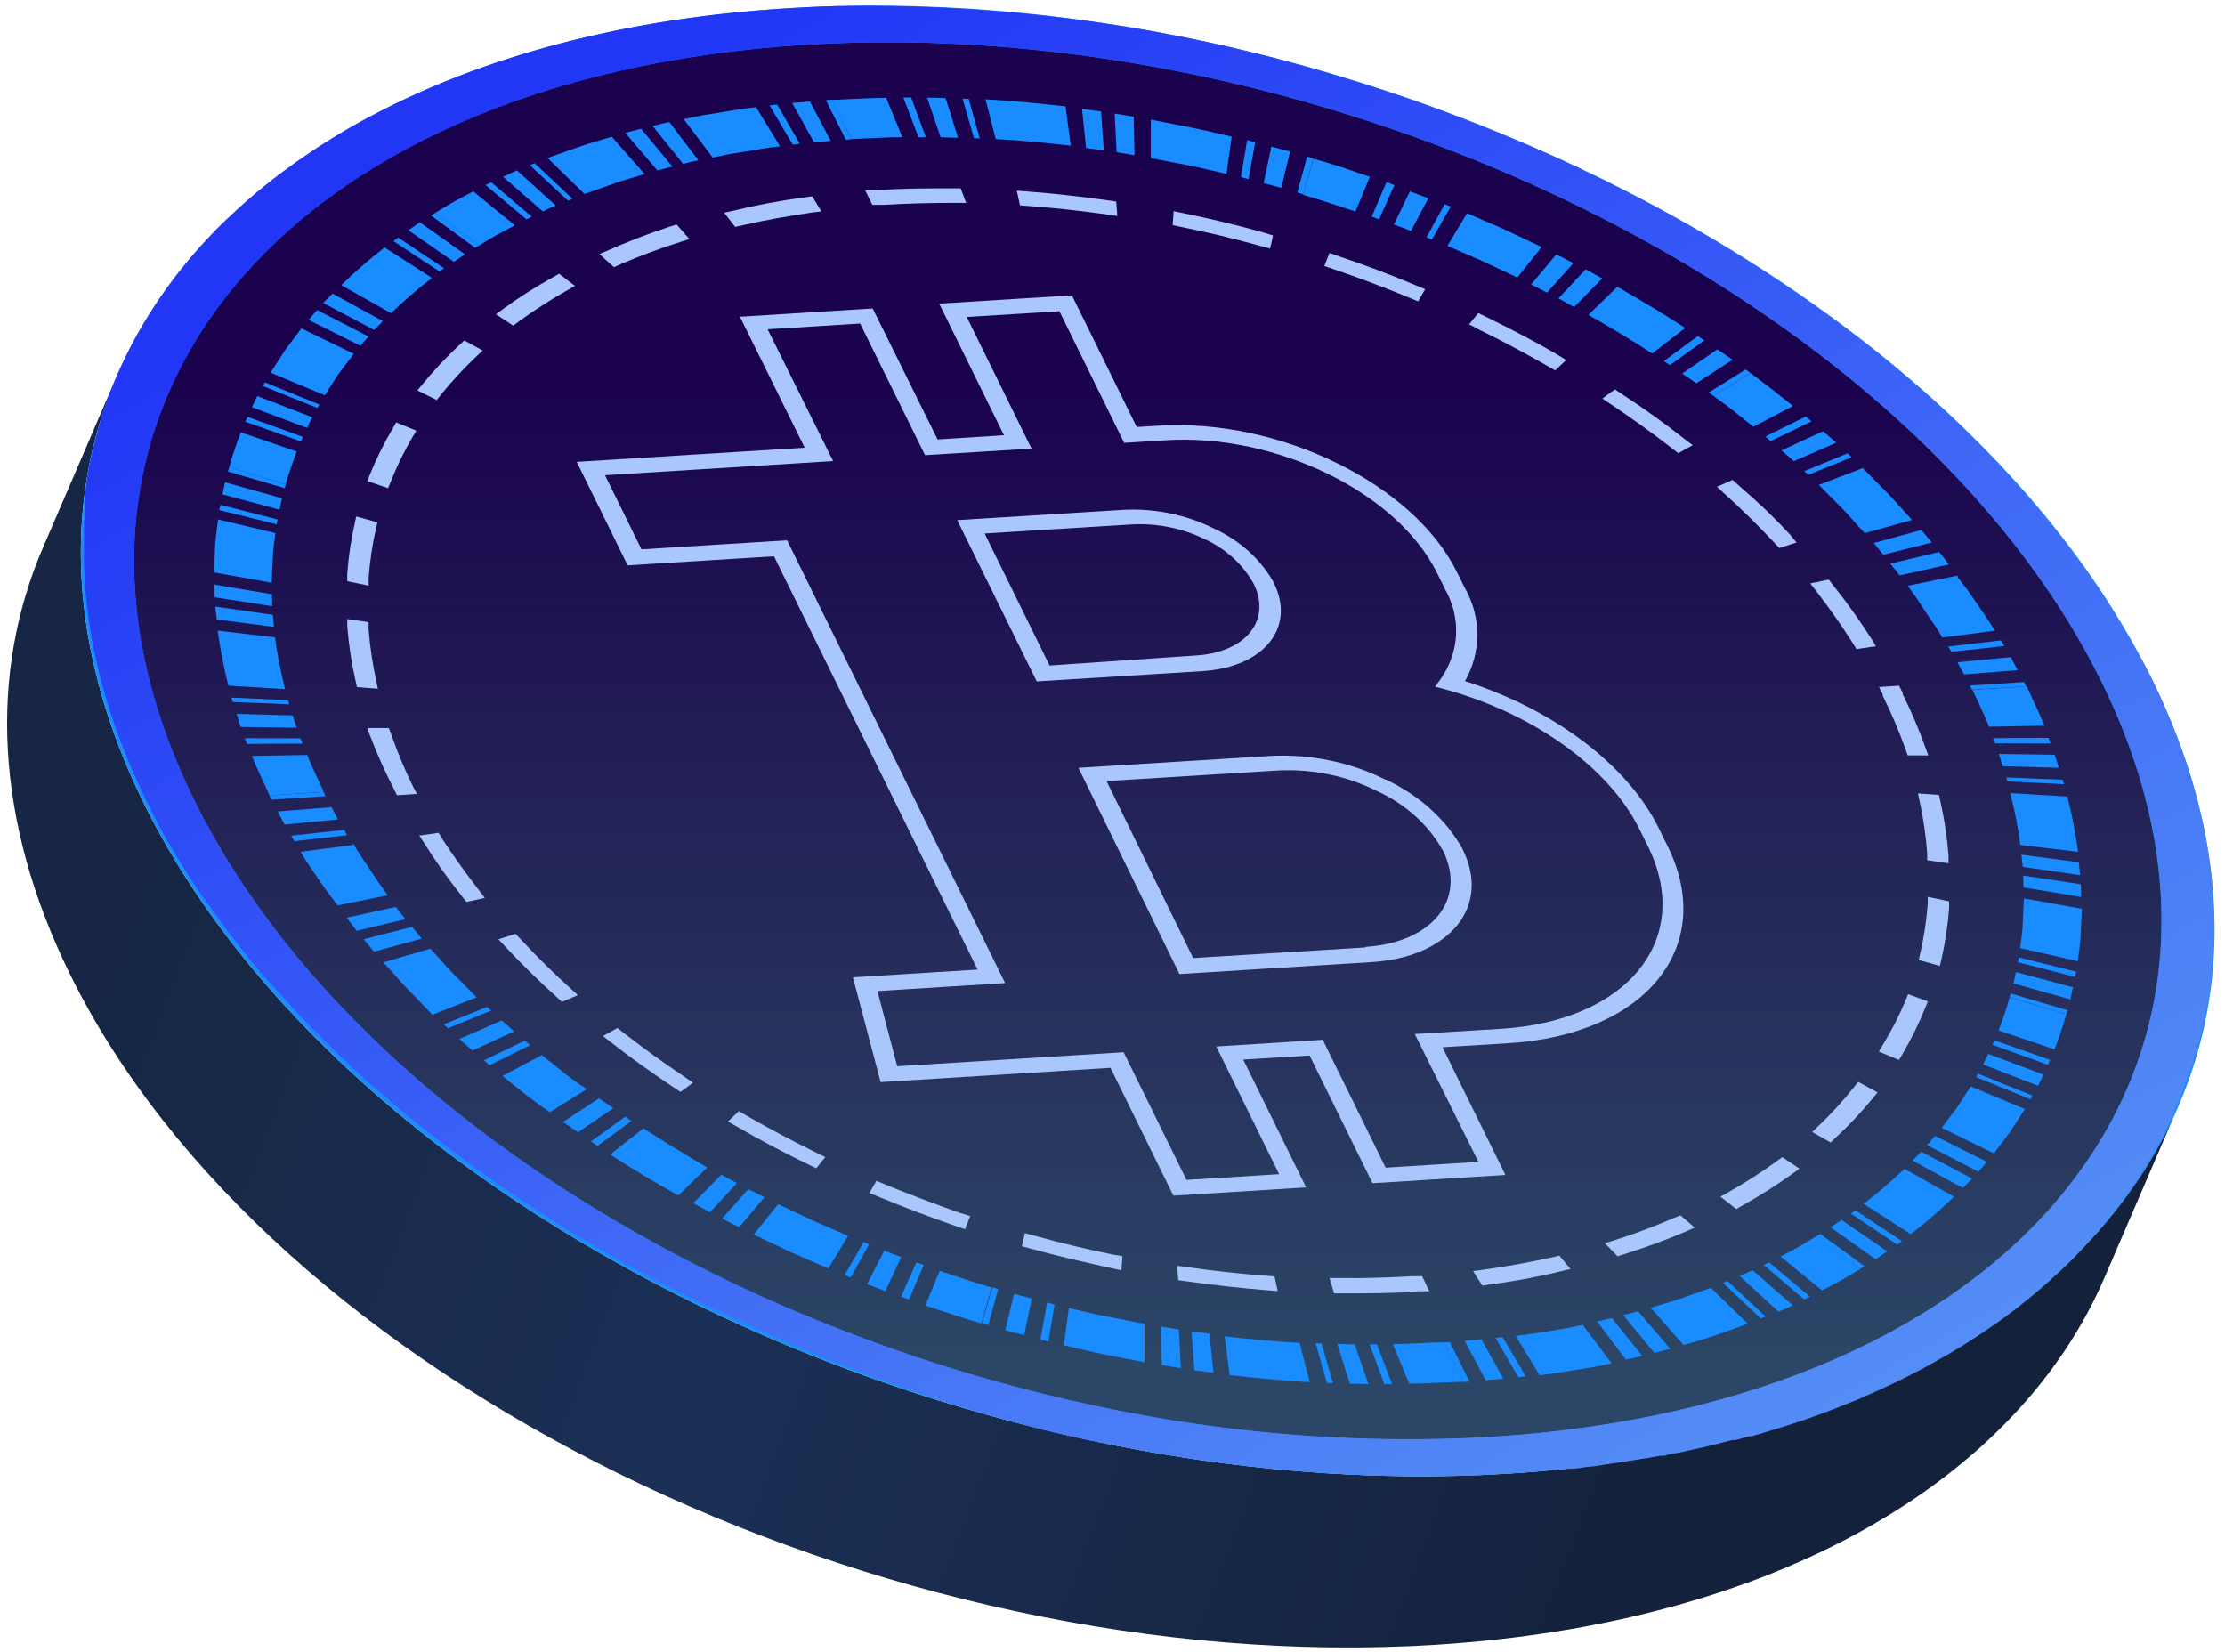 <svg width="194" height="144" viewBox="0 0 194 144" fill="none" xmlns="http://www.w3.org/2000/svg">
<path d="M189.951 96.394L183.522 111.32C175.973 128.965 154.937 141.538 125.106 143.4C76.844 146.392 23.461 120.171 6.111 84.951C-0.519 71.487 -0.947 58.628 3.759 47.71L10.188 32.784C5.482 43.701 5.91 56.56 12.54 70.025C29.89 105.222 83.273 131.488 131.536 128.473C161.353 126.623 182.352 114.038 189.951 96.394Z" fill="url(#paint0_linear_227_12568)"/>
<path d="M68.605 0.716C116.867 -2.276 170.25 23.933 187.6 59.165C204.95 94.396 179.812 125.47 131.537 128.474C83.262 131.477 29.892 105.222 12.542 70.025C-4.808 34.828 20.343 3.708 68.605 0.716Z" fill="#198CFF"/>
<path d="M183.22 59.427C166.713 25.909 116.098 1.059 70.175 3.902C24.253 6.746 0.399 36.233 16.931 69.751C33.463 103.269 84.053 128.12 129.975 125.276C175.897 122.432 199.739 92.945 183.22 59.427Z" fill="url(#paint1_linear_227_12568)"/>
<path d="M187.612 59.165C187.222 58.377 186.819 57.6 186.354 56.881C185.372 55.076 184.299 53.298 183.133 51.547C182.806 51.045 182.466 50.542 182.114 50.051C180.73 48.076 179.232 46.123 177.622 44.227L177.006 43.508L175.747 42.103C173.621 39.716 171.362 37.429 168.979 35.251C168.01 34.371 167.028 33.504 166.022 32.658L164.5 31.379L162.939 30.134C153.414 22.724 142.782 16.572 131.36 11.862C130.366 11.451 129.36 11.04 128.353 10.652L127.334 10.252C124.642 9.224 121.903 8.265 119.118 7.374L117.03 6.735C103.258 2.491 88.796 0.387 74.253 0.511C72.353 0.511 70.479 0.613 68.566 0.728C54.349 1.607 42.145 4.93 32.432 10.069C31.174 10.72 30.042 11.383 28.91 12.079C28.155 12.547 27.413 13.027 26.695 13.518C25.978 14.009 25.274 14.512 24.582 15.026C23.563 15.791 22.569 16.59 21.625 17.412L20.707 18.235C15.987 22.497 12.324 27.625 9.962 33.275C9.927 33.345 9.898 33.418 9.874 33.492C9.761 33.755 9.66 34.017 9.559 34.28C9.52 34.37 9.487 34.461 9.459 34.554C9.333 34.897 9.207 35.228 9.094 35.571L8.754 36.621C8.748 36.67 8.748 36.72 8.754 36.77C8.654 37.055 8.578 37.341 8.503 37.626C8.503 37.718 8.503 37.797 8.427 37.877C8.339 38.209 8.264 38.528 8.175 38.848C8.1 39.145 8.037 39.442 7.974 39.727C7.785 40.527 7.647 41.338 7.521 42.16V42.228C7.521 42.548 7.433 42.868 7.395 43.188C7.395 43.336 7.395 43.496 7.395 43.645C7.395 43.862 7.395 44.078 7.395 44.307C7.383 44.459 7.383 44.612 7.395 44.764C7.395 45.015 7.395 45.255 7.333 45.506V45.666C7.333 45.997 7.333 46.328 7.333 46.648V46.819C7.229 50.582 7.618 54.343 8.49 58.023C8.641 58.662 8.805 59.302 8.981 59.941C9.182 60.684 9.408 61.414 9.648 62.157C9.887 62.899 10.113 63.55 10.377 64.247C10.453 64.475 10.541 64.715 10.641 64.943C10.906 65.64 11.195 66.348 11.497 67.045C11.598 67.284 11.698 67.524 11.812 67.753C12.013 68.232 12.227 68.701 12.453 69.169C12.566 69.409 12.68 69.637 12.806 69.877C13.447 71.179 14.064 72.469 14.869 73.748C15.171 74.262 15.473 74.776 15.787 75.278C16.555 76.546 17.385 77.802 18.303 79.036C18.819 79.778 19.36 80.52 19.914 81.251C20.644 82.222 21.411 83.193 22.204 84.152C22.594 84.632 22.996 85.111 23.462 85.579L24.72 86.984C26.192 88.629 27.752 90.228 29.375 91.792L30.784 93.128L32.219 94.442C41.343 102.485 51.741 109.245 63.068 114.495C64.666 115.249 66.276 115.969 67.912 116.665C75.298 119.928 82.985 122.596 90.886 124.637C92.748 125.093 94.66 125.516 96.51 125.893H96.573H96.736C108.142 128.25 119.861 129.111 131.536 128.451L133.537 128.302L134.795 128.188H135.298L136.091 128.12L136.707 128.051H136.858H136.959C137.45 128.051 137.94 127.948 138.418 127.88C138.884 127.88 139.349 127.766 139.815 127.697L140.519 127.594L141.929 127.377L142.759 127.252L143.338 127.149H143.463L144.722 126.921H144.885C145.061 126.921 145.237 126.921 145.401 126.818C145.647 126.784 145.89 126.739 146.131 126.681H146.206L146.848 126.544L148.207 126.247L149.603 125.916L151.037 125.55H151.113H151.302L152.56 125.219H152.711L153.78 124.911L154.12 124.808L154.309 124.751L156.007 124.225L156.8 123.963L157.366 123.769L157.932 123.575L158.335 123.426L158.662 123.312C158.813 123.264 158.96 123.207 159.102 123.141C159.354 123.061 159.593 122.958 159.844 122.866L161.455 122.227L162.222 121.907L163.254 121.45L164.009 121.108L165.015 120.64C165.368 120.48 165.72 120.297 166.072 120.126L166.236 120.046L166.739 119.783L167.028 119.635L167.683 119.292L168.513 118.835C169.268 118.424 170.01 117.99 170.727 117.556L171.407 117.133L171.784 116.894L172.313 116.551L172.451 116.46L173.143 116.003L173.256 115.923L174.087 115.341L174.2 115.272L174.904 114.758L174.992 114.69L175.232 114.518L175.596 114.244L175.848 114.05L176.238 113.742C176.291 113.703 176.342 113.661 176.389 113.616C176.428 113.596 176.462 113.569 176.49 113.536L177.219 112.942L178.012 112.269L178.704 111.663L178.767 111.595L179.459 110.967C179.698 110.75 179.924 110.544 180.138 110.327L180.428 110.042C180.805 109.676 181.157 109.311 181.51 108.9L182.025 108.351L182.29 108.054L182.73 107.563C182.817 107.478 182.897 107.386 182.969 107.289C183.12 107.129 183.246 106.97 183.384 106.81C183.523 106.65 183.837 106.261 184.064 105.987C184.29 105.713 184.378 105.565 184.542 105.359L184.68 105.177C184.844 104.971 184.982 104.777 185.121 104.583C185.259 104.389 185.498 104.08 185.662 103.829C185.989 103.384 186.278 102.938 186.58 102.481L186.693 102.299L186.781 102.15C186.895 101.979 187.008 101.808 187.108 101.625C187.143 101.584 187.169 101.538 187.184 101.488C187.297 101.328 187.385 101.168 187.486 100.997L187.675 100.677C187.8 100.46 187.926 100.232 188.039 100.015C188.153 99.798 188.19 99.752 188.253 99.615C188.48 99.189 188.694 98.766 188.895 98.347C189.008 98.142 189.096 97.936 189.197 97.731C189.298 97.525 189.31 97.491 189.36 97.365L189.436 97.217C189.511 97.045 189.587 96.874 189.65 96.703C189.713 96.531 189.851 96.246 189.939 96.018C194.645 84.94 194.104 72.344 187.612 59.165ZM129.964 125.276C117.764 125.952 105.522 124.9 93.679 122.158L93.402 122.101C85.227 120.23 77.265 117.66 69.623 114.427H69.51C45.869 104.377 26.104 88.412 16.932 69.751C0.425 36.244 24.267 6.757 70.202 3.902C116.137 1.047 166.739 25.909 183.246 59.427C199.753 92.945 175.886 122.421 129.964 125.276Z" fill="url(#paint2_linear_227_12568)"/>
<path d="M176.717 59.839L171.986 60.136C172.464 61.21 173.005 62.283 173.433 63.357L178.252 63.265C177.799 62.123 177.22 60.981 176.717 59.839Z" fill="#198CFF"/>
<path d="M173.77 64.35L173.946 64.807L178.79 64.819L178.614 64.328L173.77 64.35Z" fill="#198CFF"/>
<path d="M174.284 65.731L174.624 66.805L179.518 66.942L179.153 65.8L174.284 65.731Z" fill="#198CFF"/>
<path d="M176.25 74.514L176.363 75.576L181.37 76.295L181.257 75.176L176.25 74.514Z" fill="#198CFF"/>
<path d="M176.402 76.33L176.44 77.369L181.46 78.203L181.435 77.095L176.402 76.33Z" fill="#198CFF"/>
<path d="M174.927 67.775L175.041 68.129L179.96 68.369L179.847 67.981L174.927 67.775Z" fill="#198CFF"/>
<path d="M176.022 83.467L175.946 83.889L180.928 85.168L181.016 84.712L176.022 83.467Z" fill="#198CFF"/>
<path d="M175.77 84.747L175.556 85.74L180.526 87.133L180.74 86.071L175.77 84.747Z" fill="#198CFF"/>
<path d="M175.316 86.619L175.216 86.939L180.173 88.412L180.261 88.07L175.316 86.619Z" fill="#198CFF"/>
<path d="M175.267 69.101C175.656 70.608 175.954 72.133 176.161 73.669L181.193 74.263C180.973 72.643 180.662 71.035 180.262 69.444L175.305 69.147L175.267 69.101Z" fill="#198CFF"/>
<path d="M176.464 78.317L176.363 80.498C176.363 81.229 176.212 81.937 176.136 82.657L181.169 83.799C181.257 83.033 181.383 82.28 181.421 81.515L181.521 79.231L176.489 78.328L176.464 78.317Z" fill="#198CFF"/>
<path d="M175.219 86.951C174.954 87.926 174.63 88.886 174.251 89.829L179.132 91.485C179.533 90.481 179.877 89.46 180.164 88.424L175.219 86.951Z" fill="#198CFF"/>
<path d="M173.898 90.696L173.721 91.085L178.565 92.832L178.754 92.409L173.898 90.696Z" fill="#198CFF"/>
<path d="M173.352 91.884C173.214 92.193 173.063 92.501 172.899 92.798L177.693 94.659C177.869 94.34 178.02 94.008 178.171 93.689L173.352 91.884Z" fill="#198CFF"/>
<path d="M168.725 99.033L168.02 99.832L172.487 102.15L173.241 101.294L168.725 99.033Z" fill="#198CFF"/>
<path d="M167.514 100.403L166.76 101.18L171.151 103.578L171.956 102.756L167.514 100.403Z" fill="#198CFF"/>
<path d="M172.461 93.608L172.298 93.905L177.041 95.835L177.217 95.516L172.461 93.608Z" fill="#198CFF"/>
<path d="M161.781 105.52L161.379 105.805L165.405 108.5C165.556 108.397 165.707 108.306 165.832 108.203L161.781 105.52Z" fill="#198CFF"/>
<path d="M160.562 106.354L159.618 107.004L163.543 109.791L164.55 109.094L160.562 106.354Z" fill="#198CFF"/>
<path d="M158.713 107.575L158.373 107.781L162.21 110.613L162.575 110.396L158.713 107.575Z" fill="#198CFF"/>
<path d="M171.83 94.717L170.635 96.555L169.302 98.326L173.856 100.553L175.278 98.657L176.548 96.692L171.83 94.717Z" fill="#198CFF"/>
<path d="M166.069 101.888C164.94 102.966 163.747 103.987 162.496 104.948L166.597 107.598C167.924 106.576 169.184 105.486 170.372 104.332L166.031 101.888H166.069Z" fill="#198CFF"/>
<path d="M158.369 107.781C157.866 108.09 157.362 108.398 156.847 108.695L155.249 109.551L158.872 112.498L160.583 111.596C161.137 111.287 161.665 110.945 162.206 110.625L158.432 107.781H158.369Z" fill="#198CFF"/>
<path d="M154.245 110.054L153.779 110.282L157.314 113.286L157.818 113.046L154.245 110.054Z" fill="#198CFF"/>
<path d="M152.808 110.739C152.431 110.911 152.078 111.093 151.688 111.253L155.073 114.359C155.488 114.188 155.878 113.994 156.331 113.811L152.808 110.739Z" fill="#198CFF"/>
<path d="M142.832 114.325L141.523 114.656L144.241 117.945L145.637 117.602L142.832 114.325Z" fill="#198CFF"/>
<path d="M140.579 114.896C140.139 115.01 139.711 115.124 139.246 115.204L141.762 118.528C142.242 118.445 142.717 118.339 143.184 118.208L140.529 114.896H140.579Z" fill="#198CFF"/>
<path d="M150.622 111.686L150.232 111.846L153.529 114.952L153.944 114.781L150.622 111.686Z" fill="#198CFF"/>
<path d="M131.007 116.563L130.403 116.643L132.391 120.069L133.033 119.99L131.007 116.563Z" fill="#198CFF"/>
<path d="M129.169 116.769L127.71 116.894L129.534 120.332L131.082 120.206L129.169 116.769Z" fill="#198CFF"/>
<path d="M126.402 116.998L125.911 117.032L127.609 120.492L128.125 120.446L126.402 116.998Z" fill="#198CFF"/>
<path d="M149.173 112.28L146.581 113.194C145.726 113.502 144.807 113.731 143.927 114.016L146.795 117.271C147.751 116.974 148.72 116.711 149.638 116.392L152.394 115.409L149.173 112.28Z" fill="#198CFF"/>
<path d="M138.026 115.5L136.591 115.797L135.119 116.037C134.138 116.186 133.169 116.368 132.15 116.471L134.251 119.897C135.333 119.783 136.365 119.589 137.422 119.429L138.982 119.178L140.517 118.858L138.001 115.512L138.026 115.5Z" fill="#198CFF"/>
<path d="M121.457 117.202L122.866 120.628C124.464 120.628 126.024 120.513 127.609 120.456L125.911 117.03C124.413 117.03 122.954 117.179 121.457 117.19V117.202Z" fill="#198CFF"/>
<path d="M119.42 117.214L120.703 120.674H121.382L120.061 117.214H119.42Z" fill="#198CFF"/>
<path d="M116.601 117.168L117.696 120.629L119.319 120.674L118.124 117.214L116.601 117.168Z" fill="#198CFF"/>
<path d="M103.893 116.072L104.145 119.464L105.806 119.681L105.453 116.277L103.893 116.072Z" fill="#198CFF"/>
<path d="M101.214 115.649L101.302 119.007L102.963 119.281L102.786 115.912L101.214 115.649Z" fill="#198CFF"/>
<path d="M114.714 117.112L115.695 120.572L116.223 120.584L115.229 117.123L114.714 117.112Z" fill="#198CFF"/>
<path d="M91.297 113.559L90.718 116.78L91.41 116.962L91.951 113.73L91.297 113.559Z" fill="#198CFF"/>
<path d="M88.418 112.806L87.65 115.97L89.298 116.404L89.965 113.206L88.418 112.806Z" fill="#198CFF"/>
<path d="M86.518 112.235L85.625 115.364L86.166 115.535L87.034 112.383L86.518 112.235Z" fill="#198CFF"/>
<path d="M106.773 116.46L107.214 119.886C109.554 120.149 111.894 120.378 114.196 120.503L113.316 117.077C111.152 116.963 108.962 116.746 106.773 116.506V116.46Z" fill="#198CFF"/>
<path d="M93.198 114.038L92.758 117.281C93.928 117.544 95.085 117.841 96.268 118.081L99.79 118.766V115.42L96.482 114.769C95.387 114.563 94.293 114.278 93.185 114.038H93.198Z" fill="#198CFF"/>
<path d="M81.941 110.784L80.682 113.822C82.305 114.359 83.916 114.907 85.564 115.375L86.457 112.246C84.91 111.801 83.4 111.287 81.878 110.784H81.941Z" fill="#198CFF"/>
<path d="M79.901 110.054L78.567 113.046L79.259 113.297L80.542 110.294L79.901 110.054Z" fill="#198CFF"/>
<path d="M77.106 109.026L75.596 111.949C76.125 112.166 76.653 112.361 77.194 112.555L78.578 109.597C78.075 109.414 77.572 109.231 77.081 109.026H77.106Z" fill="#198CFF"/>
<path d="M65.243 103.67L62.966 106.239L64.45 106.993L66.652 104.378L65.243 103.67Z" fill="#198CFF"/>
<path d="M62.891 102.414L60.45 104.892L61.897 105.691L64.249 103.156L62.891 102.414Z" fill="#198CFF"/>
<path d="M75.296 108.295L73.648 111.162L74.177 111.379L75.775 108.49L75.296 108.295Z" fill="#198CFF"/>
<path d="M54.523 97.344L51.529 99.514L52.108 99.902L55.065 97.721C54.876 97.606 54.7 97.481 54.523 97.355V97.344Z" fill="#198CFF"/>
<path d="M52.231 95.755L49.086 97.811L50.407 98.713L53.477 96.611L52.231 95.755Z" fill="#198CFF"/>
<path d="M50.761 94.67L47.515 96.657L47.931 96.965L51.151 94.967L50.761 94.67Z" fill="#198CFF"/>
<path d="M67.848 104.983L65.721 107.632L68.942 109.163L72.226 110.59L73.95 107.747L70.867 106.41L67.848 104.983Z" fill="#198CFF"/>
<path d="M56.097 98.371L53.203 100.655C55.115 101.899 57.116 103.087 59.141 104.229L61.658 101.785C59.708 100.655 57.883 99.513 56.097 98.371Z" fill="#198CFF"/>
<path d="M47.265 91.976L43.805 93.803L45.63 95.265C46.234 95.744 46.888 96.201 47.504 96.681L50.75 94.694C50.159 94.248 49.492 93.826 48.976 93.369L47.265 91.998V91.976Z" fill="#198CFF"/>
<path d="M45.765 90.719L42.192 92.443L42.695 92.866L46.231 91.118L45.765 90.719Z" fill="#198CFF"/>
<path d="M43.743 88.971L40.044 90.581C40.421 90.924 40.811 91.244 41.201 91.586L44.837 89.919L43.743 88.971Z" fill="#198CFF"/>
<path d="M35.931 80.807L31.717 81.881L32.61 82.966L36.774 81.835L35.931 80.807Z" fill="#198CFF"/>
<path d="M34.544 79.06L30.228 80.007C30.505 80.384 30.794 80.738 31.096 81.15L35.361 80.133C35.072 79.802 34.795 79.448 34.544 79.105V79.06Z" fill="#198CFF"/>
<path d="M42.482 87.784L38.695 89.303L39.06 89.646L42.834 88.104L42.482 87.784Z" fill="#198CFF"/>
<path d="M30.002 72.356L25.384 72.858L25.674 73.338L30.266 72.812L30.002 72.356Z" fill="#198CFF"/>
<path d="M28.907 70.368L24.215 70.745L24.819 71.887L29.461 71.442L28.907 70.368Z" fill="#198CFF"/>
<path d="M28.202 69.056L23.484 69.341L23.673 69.718L28.391 69.41L28.202 69.056Z" fill="#198CFF"/>
<path d="M37.542 82.702L33.428 83.901C34.12 84.643 34.774 85.42 35.503 86.185L37.705 88.469L41.555 86.95L39.492 84.86C38.8 84.163 38.233 83.444 37.542 82.736V82.702Z" fill="#198CFF"/>
<path d="M30.772 73.668L26.218 74.262C26.671 75.073 27.249 75.861 27.765 76.649L28.57 77.791L29.438 78.933L33.804 78.054L32.986 76.912L32.231 75.77C31.741 75.028 31.212 74.285 30.772 73.486V73.668Z" fill="#198CFF"/>
<path d="M21.965 65.915C22.418 67.057 22.996 68.199 23.5 69.341L28.23 69.044C27.752 67.97 27.211 66.897 26.783 65.823L21.965 65.903V65.915Z" fill="#198CFF"/>
<path d="M21.347 64.361L21.536 64.852L26.38 64.829L26.204 64.373L21.347 64.361Z" fill="#198CFF"/>
<path d="M20.632 62.237L20.984 63.379L25.866 63.448L25.526 62.374L20.632 62.237Z" fill="#198CFF"/>
<path d="M18.769 52.884L18.895 54.004L23.89 54.654L23.789 53.604L18.769 52.884Z" fill="#198CFF"/>
<path d="M18.692 50.966L18.717 52.074L23.737 52.85L23.712 51.811L18.692 50.966Z" fill="#198CFF"/>
<path d="M20.178 60.821L20.292 61.198L25.224 61.404L25.11 61.038L20.178 60.821Z" fill="#198CFF"/>
<path d="M19.218 44.011L19.117 44.468L24.124 45.712L24.2 45.29L19.218 44.011Z" fill="#198CFF"/>
<path d="M19.621 42.046L19.394 43.097L24.377 44.433L24.578 43.439L19.621 42.046Z" fill="#198CFF"/>
<path d="M19.974 40.756L19.874 41.11L24.831 42.56L24.919 42.229L19.974 40.756Z" fill="#198CFF"/>
<path d="M18.98 54.974C19.2 56.59 19.51 58.195 19.911 59.782L24.855 60.079C24.479 58.59 24.185 57.084 23.975 55.568L18.942 54.974H18.98Z" fill="#198CFF"/>
<path d="M19.006 45.335C18.918 46.111 18.792 46.865 18.755 47.619L18.654 49.903L23.687 50.805L23.787 48.624C23.787 47.904 23.938 47.196 24.014 46.477L18.981 45.278L19.006 45.335Z" fill="#198CFF"/>
<path d="M21.005 37.695C20.604 38.703 20.26 39.728 19.973 40.767L24.918 42.229C25.157 41.258 25.534 40.311 25.874 39.363L21.005 37.695Z" fill="#198CFF"/>
<path d="M21.582 36.347L21.393 36.77L26.237 38.483L26.426 38.094L21.582 36.347Z" fill="#198CFF"/>
<path d="M22.443 34.532C22.267 34.84 22.116 35.171 21.965 35.502L26.783 37.307C26.914 36.99 27.065 36.682 27.236 36.382L22.443 34.532Z" fill="#198CFF"/>
<path d="M27.65 27.029L26.908 27.885L31.425 30.146L32.129 29.336L27.65 27.029Z" fill="#198CFF"/>
<path d="M28.995 25.59L28.177 26.412L32.619 28.765L33.386 28L28.995 25.59Z" fill="#198CFF"/>
<path d="M23.094 33.333L22.918 33.653L27.686 35.571L27.85 35.274L23.094 33.333Z" fill="#198CFF"/>
<path d="M34.719 20.713C34.58 20.816 34.429 20.907 34.303 21.022L38.317 23.671C38.443 23.568 38.594 23.488 38.72 23.386L34.719 20.713Z" fill="#198CFF"/>
<path d="M36.609 19.377L35.602 20.074L39.578 22.826L40.534 22.164L36.609 19.377Z" fill="#198CFF"/>
<path d="M37.942 18.566L37.577 18.783L41.427 21.604L41.767 21.398L37.942 18.566Z" fill="#198CFF"/>
<path d="M26.278 28.628L24.857 30.524L23.598 32.488L28.316 34.464L29.499 32.625L30.845 30.843L26.278 28.628Z" fill="#198CFF"/>
<path d="M33.526 21.581C32.199 22.607 30.939 23.701 29.752 24.859L34.092 27.303C35.219 26.219 36.412 25.193 37.666 24.231L33.551 21.581H33.526Z" fill="#198CFF"/>
<path d="M41.263 16.682L39.551 17.596C38.998 17.904 38.469 18.247 37.928 18.567L41.766 21.41C42.269 21.102 42.772 20.782 43.288 20.497L44.886 19.64L41.263 16.682Z" fill="#198CFF"/>
<path d="M42.836 15.894L42.333 16.134L45.893 19.114L46.371 18.898L42.836 15.894Z" fill="#198CFF"/>
<path d="M45.059 14.867C44.644 15.038 44.254 15.232 43.864 15.415L47.324 18.43C47.701 18.259 48.066 18.076 48.456 17.916L45.059 14.844V14.867Z" fill="#198CFF"/>
<path d="M55.896 11.223L54.513 11.577L57.318 14.854L58.627 14.523L55.896 11.223Z" fill="#198CFF"/>
<path d="M58.311 10.651C57.833 10.743 57.368 10.857 56.902 10.982L59.557 14.283C59.997 14.169 60.438 14.066 60.891 13.975L58.374 10.651H58.311Z" fill="#198CFF"/>
<path d="M46.609 14.227L46.194 14.398L49.528 17.493L49.918 17.333L46.609 14.227Z" fill="#198CFF"/>
<path d="M67.756 9.11L67.101 9.19L69.127 12.616L69.743 12.536L67.756 9.11Z" fill="#198CFF"/>
<path d="M70.616 8.849L69.068 8.974L70.981 12.412L72.44 12.286L70.616 8.849Z" fill="#198CFF"/>
<path d="M72.54 8.688L72.011 8.734L73.748 12.183L74.238 12.137L72.54 8.688Z" fill="#198CFF"/>
<path d="M53.341 11.92C52.385 12.217 51.403 12.468 50.497 12.799L47.742 13.77L50.963 16.91L53.554 15.997C54.41 15.689 55.328 15.449 56.209 15.175L53.341 11.92Z" fill="#198CFF"/>
<path d="M65.885 9.35C64.79 9.453 63.758 9.647 62.714 9.818L61.141 10.069L59.619 10.389L62.135 13.735L63.569 13.438L65.041 13.199C66.023 13.039 66.992 12.856 68.011 12.753L65.91 9.327L65.885 9.35Z" fill="#198CFF"/>
<path d="M72.525 8.699L74.236 12.125C75.721 12.068 77.18 11.965 78.677 11.954L77.268 8.528C75.671 8.528 74.11 8.653 72.525 8.711V8.699Z" fill="#198CFF"/>
<path d="M78.765 8.505L80.086 11.965H80.728L79.445 8.494L78.765 8.505Z" fill="#198CFF"/>
<path d="M80.832 8.505L82.014 11.966L83.537 12.011L82.442 8.551L80.832 8.505Z" fill="#198CFF"/>
<path d="M94.344 9.5L94.696 12.903L96.243 13.108L96.004 9.716L94.344 9.5Z" fill="#198CFF"/>
<path d="M97.185 9.899L97.361 13.268L98.922 13.531L98.846 10.173L97.185 9.899Z" fill="#198CFF"/>
<path d="M83.928 8.598L84.922 12.058H85.426L84.457 8.609L83.928 8.598Z" fill="#198CFF"/>
<path d="M108.737 12.216L108.196 15.437L108.863 15.62L109.442 12.399L108.737 12.216Z" fill="#198CFF"/>
<path d="M110.849 12.776L110.182 15.963L111.717 16.374L112.485 13.21L110.849 12.776Z" fill="#198CFF"/>
<path d="M113.972 13.645L113.117 16.786L113.633 16.945L114.513 13.816L113.972 13.645Z" fill="#198CFF"/>
<path d="M85.938 8.699L86.819 12.126C88.983 12.228 91.172 12.457 93.361 12.697L92.908 9.27C90.581 9.019 88.241 8.779 85.938 8.654V8.699Z" fill="#198CFF"/>
<path d="M100.344 10.435V13.781L103.653 14.421C104.748 14.638 105.843 14.912 106.937 15.163L107.39 11.908C106.233 11.657 105.062 11.349 103.88 11.12L100.357 10.435H100.344Z" fill="#198CFF"/>
<path d="M114.511 13.861L113.618 16.99C115.165 17.424 116.675 17.949 118.185 18.44L119.443 15.414C117.82 14.877 116.21 14.272 114.562 13.861H114.511Z" fill="#198CFF"/>
<path d="M120.889 15.883L119.606 18.886L120.248 19.115L121.581 16.134L120.889 15.883Z" fill="#198CFF"/>
<path d="M122.953 16.636L121.531 19.571C122.034 19.754 122.525 19.925 123.016 20.142L124.538 17.287L122.953 16.693V16.636Z" fill="#198CFF"/>
<path d="M135.698 22.175L133.496 24.802L134.892 25.51L137.182 22.94L135.698 22.175Z" fill="#198CFF"/>
<path d="M138.254 23.477L135.888 26.012L137.247 26.766L139.7 24.276L138.254 23.477Z" fill="#198CFF"/>
<path d="M125.961 17.801L124.376 20.69L124.854 20.884L126.49 18.006L125.961 17.801Z" fill="#198CFF"/>
<path d="M148.031 29.302L145.074 31.483C145.263 31.598 145.439 31.723 145.602 31.837L148.609 29.679C148.408 29.553 148.232 29.416 148.031 29.302Z" fill="#198CFF"/>
<path d="M149.742 30.455L146.673 32.568L147.906 33.413L151.064 31.369L149.742 30.455Z" fill="#198CFF"/>
<path d="M152.207 32.214L148.999 34.212L149.389 34.509L152.635 32.522L152.207 32.214Z" fill="#198CFF"/>
<path d="M127.912 18.589L126.201 21.433L129.271 22.769L132.303 24.197L134.417 21.536L131.208 20.017L127.912 18.589Z" fill="#198CFF"/>
<path d="M141.01 25.007L138.494 27.451C140.381 28.536 142.268 29.643 144.055 30.82L146.936 28.593C145.024 27.348 143.036 26.16 141.023 25.007H141.01Z" fill="#198CFF"/>
<path d="M152.633 32.534L149.375 34.509C149.979 34.955 150.633 35.389 151.161 35.834L152.872 37.205L156.332 35.4L154.521 33.95C153.904 33.47 153.262 33.002 152.633 32.534Z" fill="#198CFF"/>
<path d="M157.451 36.312L153.916 38.06L154.381 38.459L157.954 36.735L157.451 36.312Z" fill="#198CFF"/>
<path d="M158.936 37.603L155.325 39.27C155.69 39.579 156.067 39.887 156.407 40.207L160.106 38.597C159.741 38.265 159.338 37.934 158.961 37.603H158.936Z" fill="#198CFF"/>
<path d="M167.531 46.203L163.379 47.345L164.209 48.361L168.436 47.3L167.531 46.203Z" fill="#198CFF"/>
<path d="M169.075 48.122L164.809 49.139C165.099 49.47 165.376 49.812 165.627 50.166L169.93 49.207C169.666 48.842 169.377 48.476 169.075 48.122Z" fill="#198CFF"/>
<path d="M161.088 39.523L157.313 41.076L157.666 41.395L161.453 39.865L161.088 39.523Z" fill="#198CFF"/>
<path d="M174.474 55.83L169.869 56.366L170.146 56.823L174.763 56.321L174.474 55.83Z" fill="#198CFF"/>
<path d="M175.32 57.291L170.677 57.737L171.244 58.799L175.924 58.422L175.32 57.291Z" fill="#198CFF"/>
<path d="M176.476 59.462L171.758 59.77L171.934 60.124L176.664 59.839L176.476 59.462Z" fill="#198CFF"/>
<path d="M162.434 40.801L158.584 42.275L160.647 44.353C161.339 45.05 161.905 45.781 162.597 46.477L166.711 45.335C166.019 44.581 165.365 43.816 164.635 43.051L162.434 40.824V40.801Z" fill="#198CFF"/>
<path d="M170.69 50.178L166.337 51.069L167.154 52.211L167.897 53.352C168.4 54.095 168.928 54.826 169.356 55.58L173.923 54.986C173.458 54.186 172.892 53.398 172.363 52.61L171.571 51.468L170.69 50.326V50.178Z" fill="#198CFF"/>
<path d="M83.763 16.419H82.857C80.705 16.419 78.554 16.419 76.415 16.591H76.302H75.434L76.063 17.858H76.931H77.057C79.137 17.737 81.234 17.68 83.347 17.687H84.241L83.763 16.419ZM70.816 17.116L69.973 17.23C67.897 17.516 65.885 17.893 63.934 18.372L63.142 18.544L64.098 19.777L64.891 19.606C66.79 19.172 68.753 18.829 70.779 18.532L71.622 18.429L70.816 17.116ZM97.325 17.573L96.394 17.436C94.13 17.116 91.857 16.869 89.575 16.694L88.657 16.625L88.934 17.904L89.852 17.973C92.075 18.14 94.289 18.38 96.495 18.692L97.426 18.829L97.325 17.573ZM58.99 19.571L58.235 19.811C56.436 20.409 54.672 21.091 52.951 21.855L52.271 22.152L53.529 23.294L54.221 22.986C55.898 22.268 57.616 21.631 59.367 21.079L60.11 20.839L58.99 19.571ZM110.083 20.245C107.835 19.621 105.562 19.073 103.264 18.601L102.333 18.407L102.245 19.628L103.176 19.823C105.407 20.279 107.621 20.812 109.819 21.422L110.737 21.673L111.001 20.531L110.083 20.245ZM48.749 23.865L48.132 24.219C46.618 25.055 45.168 25.982 43.791 26.994L43.238 27.394L44.748 28.388L45.289 27.988C46.633 27.011 48.041 26.107 49.504 25.282L50.133 24.927L48.749 23.865ZM123.382 24.848C121.234 23.942 119.045 23.116 116.814 22.369L115.921 22.05L115.468 23.192L116.374 23.5C118.525 24.231 120.664 25.042 122.765 25.91L123.646 26.275L124.262 25.213L123.382 24.848ZM40.483 29.678L40.005 30.124C38.854 31.201 37.782 32.345 36.796 33.55L36.394 34.041L38.08 34.874L38.47 34.383C39.43 33.199 40.477 32.073 41.602 31.014L42.08 30.558L40.483 29.678ZM135.787 30.912C133.824 29.77 131.798 28.719 129.735 27.703L128.892 27.291L128.1 28.274L128.905 28.708C130.918 29.69 132.88 30.74 134.805 31.837L135.598 32.294L136.554 31.391L135.787 30.912ZM34.544 36.827L34.242 37.353C33.475 38.648 32.81 39.991 32.254 41.373L32.028 41.944L33.84 42.56L34.066 42.001C34.6 40.655 35.239 39.346 35.978 38.084L36.306 37.547L34.544 36.827ZM146.884 38.278C145.206 36.953 143.432 35.678 141.562 34.452L140.807 33.949L139.712 34.749L140.467 35.251C142.254 36.45 143.977 37.684 145.638 38.974L146.33 39.511L147.588 38.814L146.884 38.278ZM31.059 45.027L30.933 45.621C30.599 47.082 30.381 48.563 30.279 50.052V50.669L32.141 51.057V50.44C32.24 48.993 32.451 47.555 32.77 46.135L32.909 45.541L31.059 45.027ZM156.118 46.649C154.751 45.172 153.279 43.759 151.702 42.412L151.073 41.841L149.702 42.435L150.318 43.006C151.811 44.353 153.233 45.746 154.583 47.185L155.137 47.779L156.634 47.3L156.118 46.649ZM32.821 59.428C32.484 57.92 32.258 56.394 32.141 54.86V54.243L30.279 53.969V54.597C30.405 56.166 30.64 57.726 30.984 59.268L31.122 59.907L32.946 60.045L32.821 59.428ZM163.189 55.716C162.183 54.152 161.113 52.621 159.931 51.148L159.452 50.532L157.842 50.863L158.32 51.479C159.452 52.941 160.505 54.433 161.478 55.956L161.868 56.584L163.567 56.344L163.189 55.716ZM36.066 68.678C35.33 67.19 34.687 65.665 34.142 64.11L33.903 63.471H32.028L32.254 64.11C32.844 65.664 33.525 67.189 34.292 68.678L34.607 69.329L36.356 69.215L36.066 68.678ZM167.907 65.252C167.339 63.647 166.671 62.072 165.907 60.536V60.421L165.58 59.782L163.831 59.896L164.158 60.536V60.65C164.896 62.141 165.546 63.665 166.108 65.218L166.334 65.857H168.134L167.907 65.252ZM41.791 77.654C40.659 76.193 39.606 74.723 38.633 73.246L38.243 72.607L36.557 72.847L36.96 73.463C37.941 75.039 39.036 76.57 40.193 78.031L40.671 78.637L42.269 78.283L41.791 77.654ZM169.895 74.617C169.779 73.048 169.548 71.487 169.203 69.946L169.065 69.306L167.228 69.169L167.366 69.809C167.697 71.317 167.92 72.843 168.033 74.377V74.994L169.895 75.268V74.617ZM49.755 86.185C48.258 84.838 46.836 83.433 45.515 82.006L44.949 81.412L43.464 81.891L44.018 82.485C45.389 83.958 46.836 85.386 48.384 86.779L49 87.35L50.384 86.756L49.755 86.185ZM168.083 78.191V78.796C167.975 80.244 167.756 81.682 167.429 83.102L167.303 83.696L169.14 84.21L169.279 83.616C169.611 82.154 169.833 80.674 169.945 79.185V78.579L168.083 78.191ZM59.707 93.894C57.904 92.691 56.176 91.446 54.523 90.16L53.831 89.623L52.573 90.331L53.253 90.856C54.964 92.192 56.738 93.46 58.575 94.693L59.33 95.196L60.424 94.397L59.707 93.894ZM166.372 86.676L166.146 87.236C165.577 88.583 164.904 89.892 164.133 91.153L163.818 91.678L165.58 92.409L165.882 91.884C166.649 90.585 167.313 89.238 167.869 87.853L168.096 87.305L166.372 86.676ZM71.131 100.472C69.105 99.478 67.143 98.439 65.218 97.332L64.425 96.875L63.469 97.777L64.274 98.234C66.237 99.368 68.258 100.442 70.338 101.454L71.169 101.854L71.961 100.883L71.131 100.472ZM162.019 94.317L161.629 94.808C160.67 96.015 159.619 97.16 158.484 98.234L158.006 98.691L159.616 99.604L160.081 99.159C161.24 98.085 162.316 96.94 163.302 95.733L163.705 95.242L162.019 94.317ZM83.687 105.737C81.523 104.975 79.393 104.168 77.296 103.316L76.415 102.95L75.799 104.012L76.679 104.366C78.835 105.257 81.02 106.087 83.234 106.856L84.14 107.164L84.593 106.022L83.687 105.737ZM155.401 100.883L154.848 101.283C153.504 102.257 152.096 103.157 150.633 103.978L150.004 104.332L151.388 105.406L152.004 105.052C153.511 104.211 154.961 103.288 156.345 102.288L156.898 101.888L155.401 100.883ZM96.935 109.357C94.709 108.9 92.482 108.363 90.28 107.758L89.361 107.507L89.097 108.649L90.016 108.9C92.268 109.517 94.558 110.042 96.847 110.545L97.778 110.75L97.866 109.517L96.935 109.357ZM146.519 105.954L145.827 106.239C144.151 106.963 142.433 107.604 140.681 108.158L139.926 108.386L141.046 109.528L141.788 109.288C143.591 108.721 145.36 108.065 147.085 107.324L147.764 107.027L146.519 105.954ZM111.127 111.276L110.196 111.207C107.982 111.036 105.768 110.796 103.553 110.476L102.635 110.35L102.735 111.607L103.654 111.732C105.931 112.052 108.196 112.303 110.486 112.486L111.404 112.555L111.127 111.276ZM135.963 109.471L135.17 109.654C133.283 110.065 131.32 110.419 129.295 110.705L128.439 110.819L129.244 112.075L130.087 111.961C132.163 111.675 134.189 111.31 136.139 110.819L136.932 110.636L135.963 109.471ZM123.998 111.264H123.117C121.016 111.39 118.903 111.447 116.827 111.424H115.921L116.323 112.76H117.217C119.406 112.76 121.582 112.76 123.746 112.577H124.627L123.998 111.264Z" fill="#AAC7FD"/>
<path d="M145.413 73.795L144.633 72.208C141.928 66.703 135.512 61.861 127.736 59.383C128.442 58.13 128.81 56.742 128.81 55.334C128.81 53.927 128.442 52.539 127.736 51.286L127.044 49.904C123.27 42.196 111.569 36.463 101.013 37.114L99.113 37.228L93.464 25.75L81.889 26.47L87.538 37.947L81.751 38.313L76.089 26.892L64.514 27.612L70.164 39.032L50.285 40.266L54.726 49.288L67.484 48.499L85.236 84.53L74.366 85.204L76.781 94.34L96.824 93.095L102.309 104.241L113.884 103.522L108.399 92.376L114.186 92.022L119.672 103.157L131.259 102.437L125.773 91.302L131.511 90.948C143.488 90.229 149.716 82.52 145.413 73.795ZM130.907 89.692L123.358 90.149L128.906 101.295L120.816 101.798L115.331 90.651L106.046 91.234L111.531 102.369L103.454 102.871L97.969 91.736L78.228 92.958L76.505 86.403L87.639 85.707L68.629 47.106L55.934 47.894L52.751 41.43L72.642 40.197L66.93 28.708L74.995 28.206L80.656 39.683L89.942 39.112L84.293 27.635L92.37 27.132L98.019 38.61L101.667 38.381C111.255 37.787 121.873 42.949 125.321 49.995L126 51.377C126.697 52.602 127.027 53.972 126.956 55.349C126.885 56.726 126.417 58.062 125.597 59.223L125.119 59.863L126.377 60.205C133.926 62.364 140.343 67 142.947 72.299L143.74 73.887C147.627 81.926 141.89 89.007 130.907 89.692ZM120.842 67.994C117.771 66.45 114.281 65.725 110.776 65.904L94.031 66.943L102.838 84.918L119.583 83.879C126.377 83.457 129.913 79.083 127.472 74.126C126.042 71.468 123.703 69.3 120.804 67.948L120.842 67.994ZM119.068 82.6L104.033 83.525L96.484 68.097L111.481 67.171C114.47 67.028 117.443 67.65 120.062 68.965C122.568 70.104 124.599 71.951 125.849 74.229C127.887 78.443 124.855 82.189 119.03 82.555L119.068 82.6ZM111.116 50.886C109.978 48.808 108.129 47.121 105.845 46.078C103.455 44.882 100.744 44.317 98.019 44.445L83.462 45.347L90.394 59.406L104.951 58.504C110.223 58.127 112.978 54.712 111.078 50.841L111.116 50.886ZM91.514 58.024L85.853 46.512L98.648 45.724C100.853 45.603 103.052 46.038 105.002 46.981C106.87 47.833 108.384 49.211 109.317 50.909C110.877 54.073 108.612 56.882 104.284 57.145L91.514 58.024ZM127.585 74.126C126.127 71.474 123.761 69.322 120.842 67.994C117.771 66.45 114.281 65.725 110.776 65.904L94.031 66.943L102.838 84.918L119.583 83.879C126.453 83.411 129.988 79.037 127.547 74.081L127.585 74.126ZM119.068 82.6L104.033 83.525L96.484 68.097L111.481 67.171C114.47 67.028 117.443 67.65 120.062 68.965C122.568 70.104 124.599 71.951 125.849 74.229C127.887 78.443 124.855 82.189 119.03 82.555L119.068 82.6ZM111.116 50.886C109.978 48.808 108.129 47.121 105.845 46.078C103.455 44.882 100.744 44.317 98.019 44.445L83.462 45.347L90.394 59.406L104.951 58.504C110.223 58.127 112.978 54.712 111.078 50.841L111.116 50.886ZM91.514 58.024L85.853 46.512L98.648 45.724C100.853 45.603 103.052 46.038 105.002 46.981C106.87 47.833 108.384 49.211 109.317 50.909C110.877 54.073 108.612 56.882 104.284 57.145L91.514 58.024ZM111.116 50.886C109.978 48.808 108.129 47.121 105.845 46.078C103.455 44.882 100.744 44.317 98.019 44.445L83.462 45.347L90.394 59.406L104.951 58.504C110.223 58.127 112.978 54.712 111.078 50.841L111.116 50.886ZM104.31 57.224L91.514 58.024L85.853 46.512L98.648 45.724C100.853 45.603 103.052 46.038 105.002 46.981C106.87 47.833 108.384 49.211 109.317 50.909C110.89 54.107 108.625 56.916 104.272 57.179L104.31 57.224ZM127.585 74.126C126.127 71.474 123.761 69.322 120.842 67.994C117.771 66.45 114.281 65.725 110.776 65.904L94.031 66.943L102.838 84.918L119.583 83.879C126.453 83.411 129.988 79.037 127.547 74.081L127.585 74.126ZM119.068 82.6L104.033 83.525L96.484 68.097L111.481 67.171C114.47 67.028 117.443 67.65 120.062 68.965C122.568 70.104 124.599 71.951 125.849 74.229C127.887 78.443 124.855 82.189 119.03 82.555L119.068 82.6Z" fill="#AAC7FD"/>
<defs>
<linearGradient id="paint0_linear_227_12568" x1="10.54" y1="74.742" x2="194.901" y2="145.226" gradientUnits="userSpaceOnUse">
<stop offset="0.01" stop-color="#162644"/>
<stop offset="0.32" stop-color="#1B3056"/>
<stop offset="0.75" stop-color="#13213B"/>
</linearGradient>
<linearGradient id="paint1_linear_227_12568" x1="100.073" y1="3.681" x2="100.073" y2="125.498" gradientUnits="userSpaceOnUse">
<stop offset="0.25" stop-color="#1A024E"/>
<stop offset="0.947" stop-color="#312F34" stop-opacity="0.75"/>
</linearGradient>
<linearGradient id="paint2_linear_227_12568" x1="56.576" y1="0.819" x2="143.922" y2="156.259" gradientUnits="userSpaceOnUse">
<stop offset="0.03" stop-color="#2237F6"/>
<stop offset="1" stop-color="#5B99F6"/>
</linearGradient>
</defs>
</svg>
